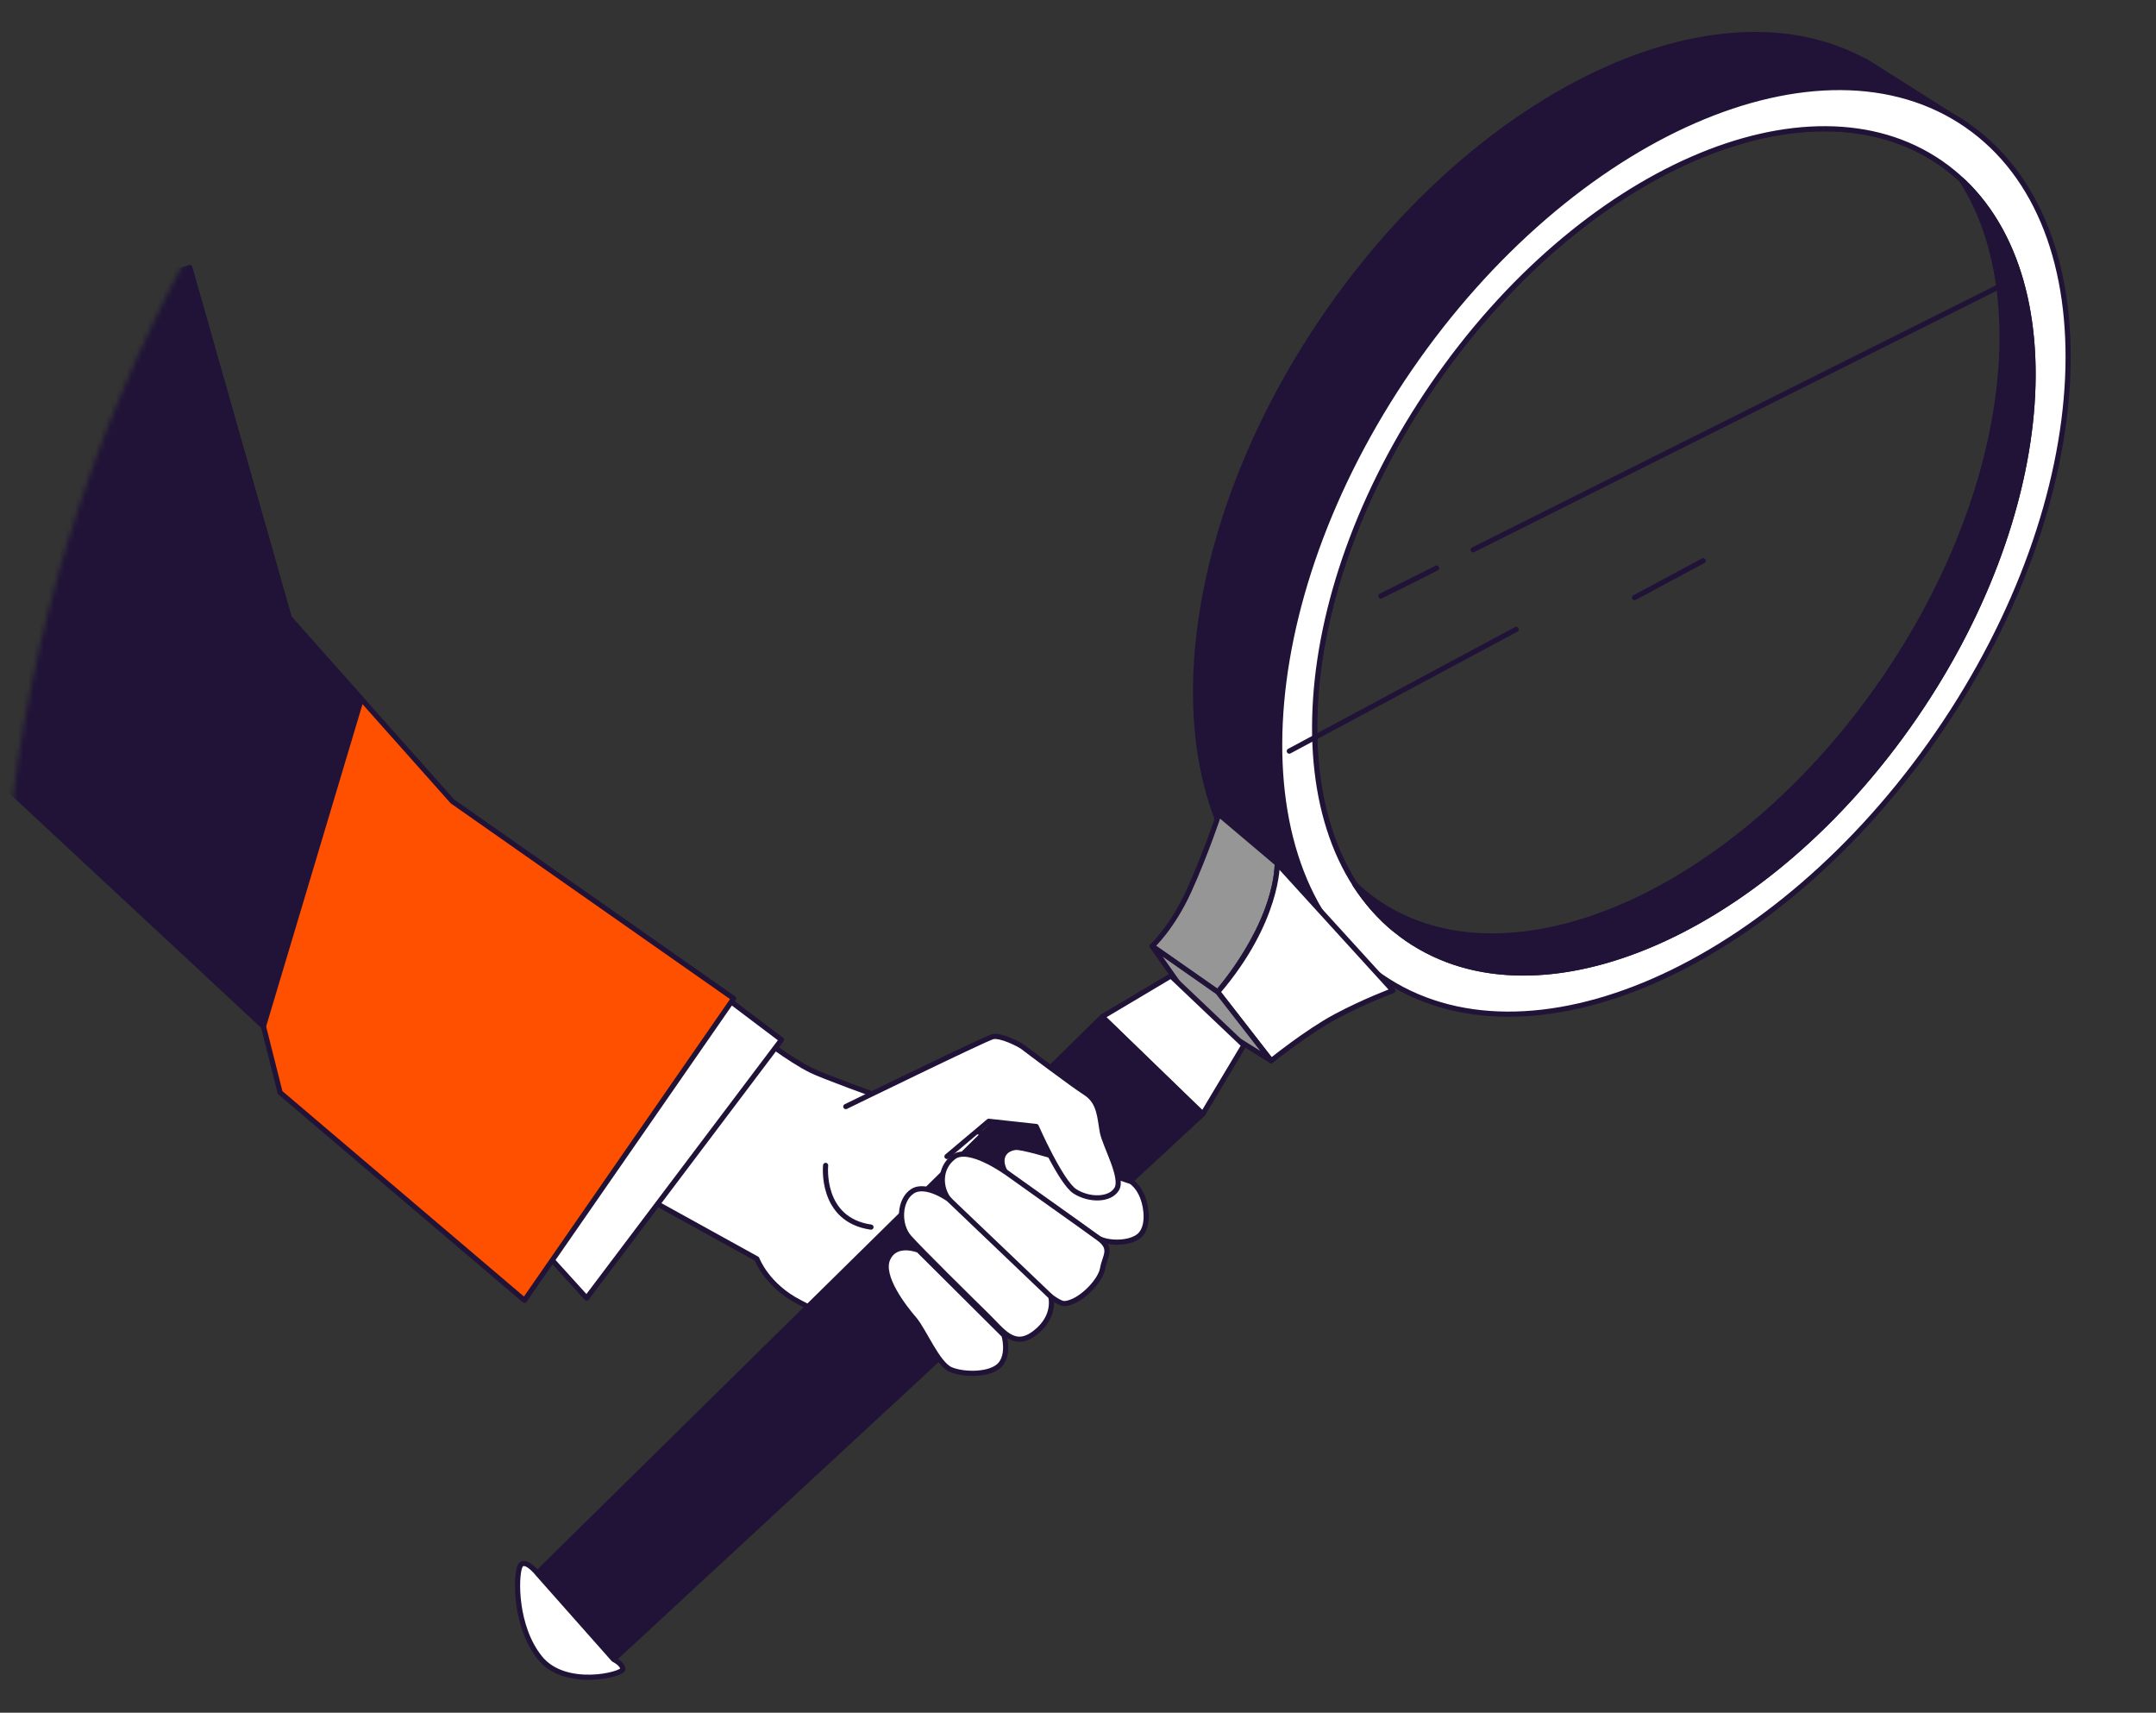 <svg width="418" height="332" viewBox="0 0 418 332" fill="none" xmlns="http://www.w3.org/2000/svg">
<rect x="0" y="0" width="418" height="332" fill="#333333" stroke="none"/>
<g clip-path="url(#clip0_151_8160)">
<mask id="mask0_151_8160" style="mask-type:alpha" maskUnits="userSpaceOnUse" x="-6" y="0" width="424" height="332">
<rect x="-6" width="424" height="332" fill="#D9D9D9"/>
</mask>
<g mask="url(#mask0_151_8160)">
</g>
<mask id="mask1_151_8160" style="mask-type:alpha" maskUnits="userSpaceOnUse" x="0" y="-109" width="605" height="605">
<circle cx="302.5" cy="193.5" r="302.5" fill="#D9D9D9"/>
</mask>
<g mask="url(#mask1_151_8160)">
<path d="M116.551 227.343L146.742 244.027C146.742 244.027 148.618 249.193 155.076 252.479C161.533 255.765 164.767 257.701 164.767 257.701L193.092 220.619C193.092 220.619 161.589 209.619 157.313 207.508C153.028 205.413 146.566 200.376 146.566 200.376L116.56 227.327L116.551 227.343Z" fill="white" stroke="#201337" stroke-linecap="round" stroke-linejoin="round"/>
<path d="M160.069 225.909C160.069 225.909 158.971 236.453 168.865 237.873" stroke="#201337" stroke-linecap="round" stroke-linejoin="round"/>
<path d="M151.508 201.553L113.728 251.628L104.325 241.268L138.364 191.63L151.508 201.553Z" fill="white" stroke="#201337" stroke-linecap="round" stroke-linejoin="round"/>
<path d="M142.237 193.555L101.679 252.065L54.308 211.788L15.348 57.305L36.785 51.898L56.079 119.789L87.709 155.343L142.237 193.555Z" fill="#FF5000" stroke="#201337" stroke-linecap="round" stroke-linejoin="round"/>
<path d="M272.818 181.991C247.045 164.193 249.316 116.106 277.871 74.572C306.426 33.039 350.468 13.8 376.237 31.586C377.891 32.729 379.431 34.011 380.861 35.402C380.048 33.157 379.121 30.995 378.046 28.953L381.272 24.251L364.988 13.957C364.096 13.347 363.186 12.769 362.259 12.236L361.56 11.797L361.519 11.848C332.889 -3.847 287.127 17.345 257.023 61.131C227.526 104.025 223.6 153.296 246.797 175.234L246.586 175.534L248.661 176.886C249.56 177.631 250.493 178.354 251.469 179.025C253.004 180.076 254.603 181 256.244 181.818L267.769 189.329L270.106 185.92C273.516 186.333 277.067 186.382 280.697 186.096C277.922 185.057 275.283 183.697 272.818 181.991Z" fill="#201337" stroke="#201337" stroke-linecap="round" stroke-linejoin="round"/>
<path d="M381.285 24.248C353.011 4.713 304.679 25.841 273.333 71.419C241.989 117.01 239.508 169.79 267.779 189.313C296.052 208.849 344.385 187.72 375.731 142.143C407.075 96.552 409.556 43.771 381.285 24.248ZM371.183 139.005C342.628 180.539 298.587 199.777 272.818 181.992C247.045 164.194 249.316 116.106 277.871 74.573C306.426 33.039 350.467 13.801 376.237 31.586C402.009 49.384 399.738 97.471 371.183 139.005Z" fill="white" stroke="#201337" stroke-linecap="round" stroke-linejoin="round"/>
<path d="M236.313 157.824C236.313 157.824 233.788 165.47 230.522 172.672C227.244 179.878 223.365 183.403 223.365 183.403L236.102 192.305C236.102 192.305 247.219 179.618 247.638 167.411L236.316 157.837L236.313 157.824Z" fill="#969696" stroke="#201337" stroke-linecap="round" stroke-linejoin="round"/>
<path d="M236.102 192.306L246.456 205.628C246.456 205.628 253.321 200.078 258.927 197.062C264.536 194.06 270.06 192.023 270.06 192.023L247.635 167.399C247.635 167.399 247.891 178.491 236.099 192.293L236.102 192.306Z" fill="white" stroke="#201337" stroke-linecap="round" stroke-linejoin="round"/>
<path d="M223.364 183.402L233.177 197.341L246.456 205.628L236.101 192.305L223.364 183.402Z" fill="#969696" stroke="#201337" stroke-linecap="round" stroke-linejoin="round"/>
<path d="M213.703 197.092L233.187 215.956L241.163 202.624L227.008 189.179L213.703 197.092Z" fill="white" stroke="#201337" stroke-linecap="round" stroke-linejoin="round"/>
<path d="M213.703 197.092L104.17 304.947L118.989 321.675L233.187 215.956L213.703 197.092Z" fill="#201337" stroke="#201337" stroke-linecap="round" stroke-linejoin="round"/>
<path d="M104.17 304.947C104.17 304.947 101.552 301.72 100.764 303.739C99.975 305.759 99.817 315.367 104.697 321.392C109.577 327.416 120.751 324.598 120.748 323.559C120.746 322.519 118.977 321.678 118.977 321.678L104.157 304.951L104.17 304.947Z" fill="white" stroke="#201337" stroke-linecap="round" stroke-linejoin="round"/>
<path d="M270.293 180.055C270.448 180.18 270.602 180.306 270.754 180.418C271.424 180.961 272.116 181.484 272.827 181.976C273.554 182.477 274.285 182.936 275.038 183.376C275.295 183.53 275.566 183.681 275.833 183.819C276.325 184.092 276.814 184.351 277.313 184.595C277.641 184.759 277.953 184.913 278.291 185.061C278.783 185.279 279.275 185.497 279.777 185.699C280.082 185.827 280.388 185.955 280.706 186.08C306.892 195.876 345.365 176.549 371.18 138.992C397.897 100.14 401.594 55.539 380.854 35.377C380.674 35.203 380.484 35.046 380.29 34.876C394.632 57.131 389.242 96.806 365.163 131.817C336.608 173.351 292.566 192.589 266.797 174.804C265.339 173.789 263.986 172.652 262.701 171.456C262.792 171.598 262.895 171.736 262.985 171.878C263.366 172.466 263.769 173.035 264.182 173.588C264.327 173.784 264.475 173.993 264.633 174.186C265.12 174.816 265.632 175.44 266.154 176.048C266.29 176.205 266.435 176.346 266.57 176.504C267.047 177.041 267.546 177.558 268.055 178.06C268.165 178.169 268.278 178.291 268.403 178.41C268.999 178.985 269.63 179.538 270.268 180.061L270.293 180.055Z" fill="#201337" stroke="#201337" stroke-linecap="round" stroke-linejoin="round"/>
<path d="M278.53 110.121L267.735 115.527" stroke="#201337" stroke-linecap="round" stroke-linejoin="round"/>
<path d="M390.181 54.27L285.625 106.566" stroke="#201337" stroke-linecap="round" stroke-linejoin="round"/>
<path d="M316.899 115.844L330.206 108.697" stroke="#201337" stroke-linecap="round" stroke-linejoin="round"/>
<path d="M249.968 145.603L293.946 122" stroke="#201337" stroke-linecap="round" stroke-linejoin="round"/>
<path d="M219.318 229.052C219.318 229.052 199.234 222.112 196.854 222.424C194.474 222.737 193.538 224.712 194.868 227.114C196.201 229.53 210.996 238.954 212.994 240.051C215.001 241.133 219.172 241.094 220.941 239.498C222.695 237.892 222.39 234.355 221.54 232.119C220.686 229.871 219.321 229.065 219.321 229.065L219.318 229.052Z" fill="white" stroke="#201337" stroke-linecap="round" stroke-linejoin="round"/>
<path d="M194.868 227.114C194.868 227.114 187.821 222.087 184.916 224.271C181.998 226.458 182.255 230.295 183.95 232.468C185.659 234.638 203.387 252.877 206.375 252.699C209.362 252.52 213.362 248.336 213.764 245.921C214.166 243.506 215.826 242.074 213.003 240.035C210.18 237.995 209.131 237.247 209.131 237.247L194.877 227.098L194.868 227.114Z" fill="white" stroke="#201337" stroke-linecap="round" stroke-linejoin="round"/>
<path d="M183.95 232.469C183.95 232.469 179.53 229.244 176.919 230.916C174.308 232.587 174.079 237.423 176.302 239.901C178.513 242.382 188.315 252.052 191.378 255.044C194.442 258.036 196.623 261.538 200.718 258.329C204.816 255.132 203.727 251.355 203.727 251.355L183.953 232.482L183.95 232.469Z" fill="white" stroke="#201337" stroke-linecap="round" stroke-linejoin="round"/>
<path d="M178.067 242.343C178.067 242.343 173.721 240.551 172.13 243.991C170.538 247.431 175.409 253.581 177.259 255.716C179.096 257.853 181.763 264.422 184.343 265.496C186.926 266.583 192.115 266.575 193.922 264.531C195.729 262.488 194.659 258.842 194.659 258.842L178.079 242.34L178.067 242.343Z" fill="white" stroke="#201337" stroke-linecap="round" stroke-linejoin="round"/>
<path d="M163.983 214.506C163.983 214.506 190.975 201.334 192.465 200.958C193.955 200.582 197.6 202.414 198.311 202.96C199.023 203.506 207.766 210.117 210.521 211.886C213.276 213.655 213.22 216.845 213.731 219.468C214.242 222.091 217.825 228.278 216.51 230.485C215.195 232.692 211.153 232.698 208.401 230.942C205.646 229.173 200.899 218.365 200.899 218.365L191.697 217.359L183.595 224.18" fill="white"/>
<path d="M163.983 214.506C163.983 214.506 190.975 201.334 192.465 200.958C193.955 200.582 197.6 202.414 198.311 202.96C199.023 203.506 207.766 210.117 210.521 211.886C213.276 213.655 213.22 216.845 213.731 219.468C214.242 222.091 217.825 228.278 216.51 230.485C215.195 232.692 211.153 232.698 208.401 230.942C205.646 229.173 200.899 218.365 200.899 218.365L191.697 217.359L183.595 224.18" stroke="#201337" stroke-linecap="round" stroke-linejoin="round"/>
<path d="M70.057 135.511L56.079 119.79L36.785 51.899L-57.816 97.62L51.075 198.97L70.057 135.511Z" fill="#201337" stroke="#201337" stroke-linecap="round" stroke-linejoin="round"/>
</g>
</g>
<defs>
<clipPath id="clip0_151_8160">
<rect width="424" height="332" fill="white" transform="translate(-6)"/>
</clipPath>
</defs>
</svg>
